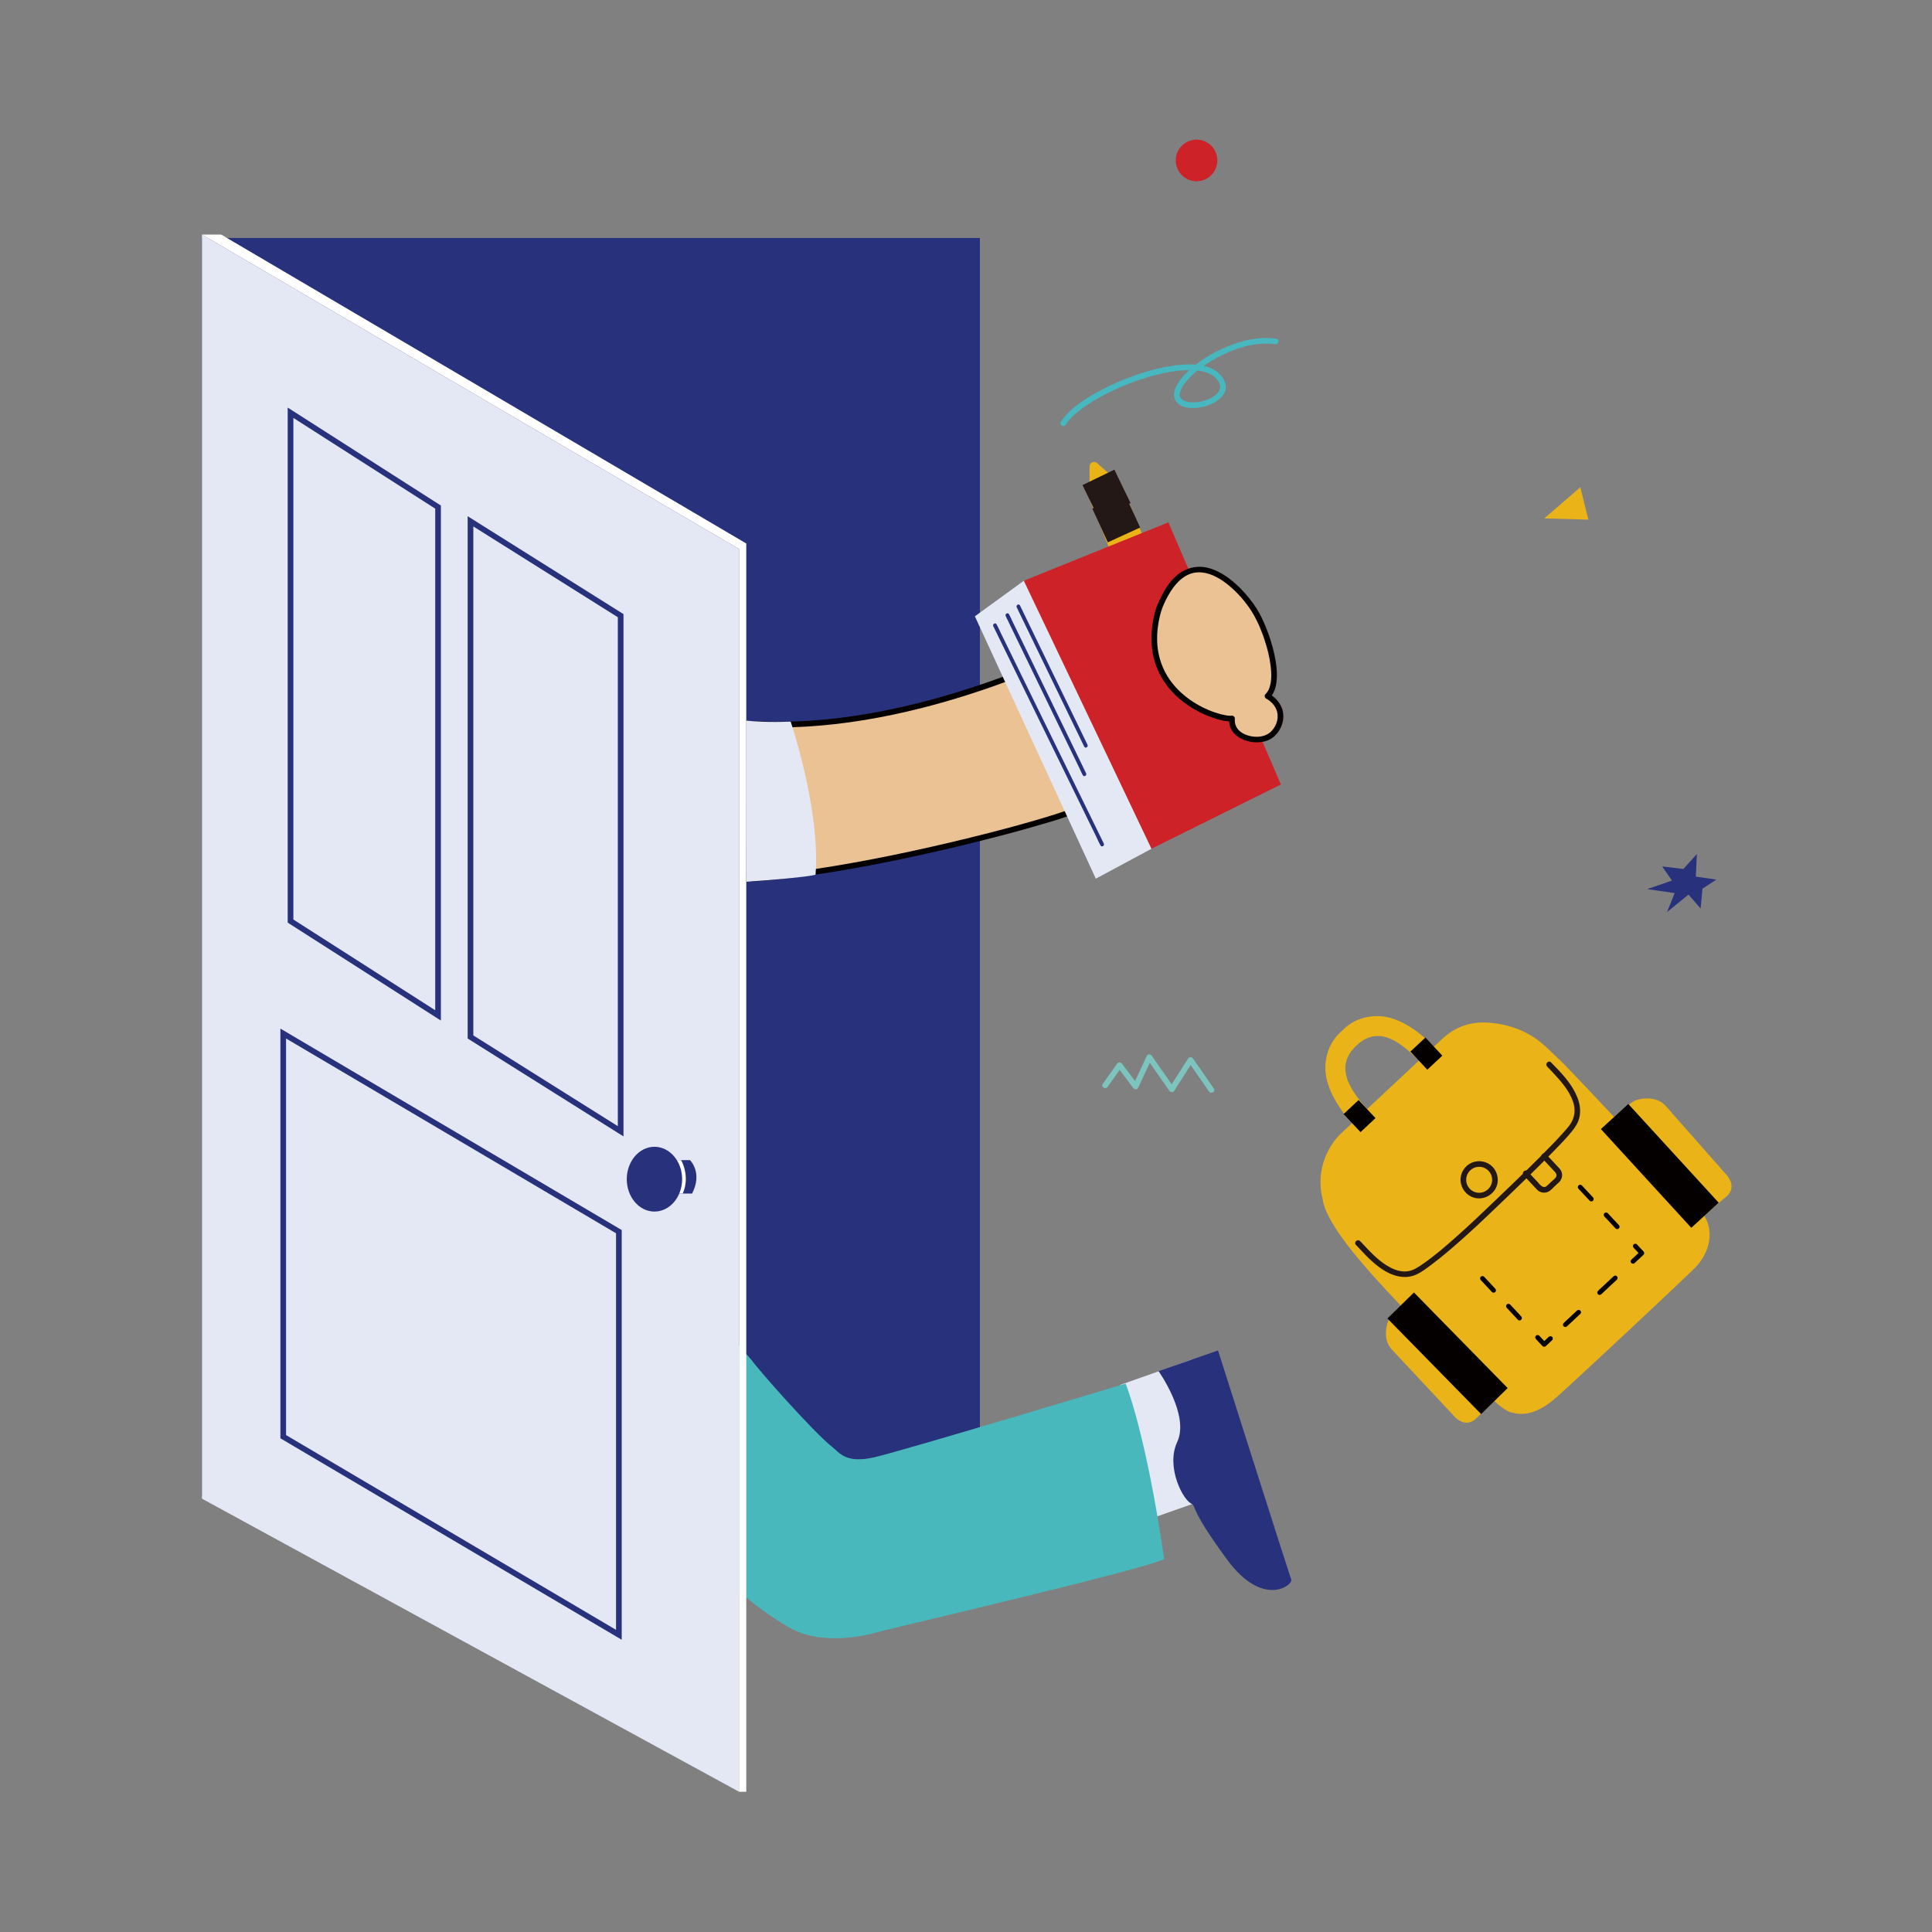 <svg width="156" height="156" viewBox="0 0 156 156" fill="none" xmlns="http://www.w3.org/2000/svg">
<rect x="0" y="0" width="156" height="156" fill="#808080" stroke="none"/>
<g id="Leave class (Student)">
<g id="Group 19527">
<g id="&#233;&#138;&#157;&#239;&#149;&#160;&#231;&#142;&#168;_Door_In">
<path id="Vector" d="M79.123 19.215H16.301V120.784H79.123V19.215Z" fill="#28317C"/>
</g>
<g id="&#233;&#138;&#157;&#239;&#149;&#160;&#231;&#142;&#168;_Arm">
<g id="Group">
<path id="Vector_2" d="M60.764 58.449C62.422 58.508 69.681 59.098 81.348 54.756C81.348 54.756 86.564 64.611 86.969 65.339C85.327 66.227 69.777 70.423 60.763 70.947C60.729 66.229 60.763 58.449 60.763 58.449H60.764Z" fill="#EAC293"/>
<path id="Vector_3" d="M60.765 58.678C62.249 58.732 63.724 58.755 65.208 58.664C68.297 58.473 71.364 57.94 74.364 57.184C76.752 56.583 79.102 55.835 81.409 54.977L81.152 54.872C81.749 56.001 82.346 57.128 82.944 58.255C83.934 60.123 84.924 61.992 85.917 63.859C86.201 64.392 86.48 64.927 86.773 65.454L86.856 65.141C86.808 65.167 86.76 65.19 86.711 65.213C86.682 65.227 86.653 65.239 86.624 65.251C86.588 65.266 86.668 65.233 86.621 65.251C86.601 65.26 86.58 65.268 86.56 65.277C86.386 65.347 86.21 65.411 86.033 65.474C85.526 65.652 85.012 65.813 84.498 65.97C82.957 66.438 81.402 66.857 79.843 67.257C77.852 67.768 75.852 68.24 73.844 68.677C71.707 69.14 69.56 69.564 67.403 69.92C65.427 70.248 63.438 70.525 61.439 70.674C61.215 70.691 60.991 70.707 60.767 70.719L60.995 70.947C60.98 68.851 60.979 66.755 60.98 64.659C60.98 62.926 60.985 61.194 60.991 59.462C60.991 59.124 60.994 58.787 60.995 58.449C60.995 58.155 60.54 58.155 60.538 58.449C60.534 59.422 60.531 60.394 60.529 61.368C60.525 63.414 60.522 65.46 60.525 67.506C60.526 68.653 60.531 69.8 60.538 70.946C60.538 71.064 60.642 71.182 60.767 71.174C62.747 71.058 64.719 70.801 66.678 70.495C68.85 70.155 71.01 69.742 73.162 69.288C75.313 68.834 77.255 68.38 79.289 67.868C80.924 67.457 82.554 67.023 84.171 66.544C85.101 66.269 86.061 66.008 86.944 65.608C86.993 65.585 87.042 65.562 87.089 65.536C87.198 65.477 87.229 65.329 87.171 65.224C86.454 63.936 85.78 62.622 85.089 61.319C84.123 59.5 83.16 57.681 82.196 55.862C81.979 55.455 81.764 55.047 81.548 54.64C81.504 54.558 81.38 54.502 81.291 54.535C77.54 55.929 73.674 57.038 69.722 57.689C67.386 58.074 65.017 58.295 62.65 58.277C62.022 58.272 61.396 58.242 60.768 58.219C60.474 58.208 60.474 58.665 60.768 58.676L60.765 58.678Z" fill="#040000"/>
</g>
</g>
<g id="&#233;&#138;&#157;&#239;&#149;&#160;&#231;&#142;&#168;_Pen">
<path id="Vector_4" d="M87.975 37.668V40.328L90.059 45.479L92.658 44.184L90.58 39.158L88.555 37.371C88.313 37.196 87.975 37.369 87.975 37.668Z" fill="#EAB419"/>
<path id="Vector_5" d="M88.061 40.519L90.634 39.272" stroke="#231815" stroke-width="3" stroke-miterlimit="10"/>
<path id="Vector_6" d="M88.824 42.428L91.437 41.23" stroke="#231815" stroke-width="3" stroke-miterlimit="10"/>
</g>
<g id="&#233;&#138;&#157;&#239;&#149;&#160;&#231;&#142;&#168;_Book_in">
<path id="Vector_7" d="M82.728 46.85L78.717 49.764L88.481 70.949L92.982 68.531L82.728 46.85Z" fill="#E4E8F5"/>
</g>
<g id="&#233;&#138;&#157;&#239;&#149;&#160;&#231;&#142;&#168;_Book">
<path id="Vector_8" d="M82.666 46.892L92.981 68.53L103.424 63.346L94.343 42.176L82.666 46.892Z" fill="#CD2328"/>
</g>
<g id="&#233;&#138;&#157;&#239;&#149;&#160;&#231;&#142;&#168;_Hand">
<g id="Group_2">
<path id="Vector_9" d="M102.346 56.201C103.734 56.965 103.647 58.54 102.646 59.359C101.76 60.085 99.307 59.692 99.478 58.013C98.239 58.157 91.702 55.967 93.512 49.357C95.943 42.626 100.506 47.704 101.562 49.765C102.617 51.826 103.458 55.164 102.346 56.201Z" fill="#EAC293"/>
<path id="Vector_10" d="M102.231 56.4C102.719 56.674 103.109 57.12 103.159 57.696C103.204 58.212 102.99 58.717 102.623 59.076C102.039 59.646 100.971 59.579 100.31 59.186C99.877 58.93 99.661 58.514 99.707 58.014C99.717 57.9 99.594 57.774 99.478 57.786C99.396 57.795 99.314 57.794 99.231 57.789C99.186 57.786 99.138 57.781 99.093 57.775C99.026 57.768 99.122 57.781 99.053 57.769C99.02 57.764 98.988 57.758 98.956 57.752C98.671 57.702 98.39 57.624 98.118 57.533C97.403 57.294 96.724 56.945 96.099 56.511C95.373 56.003 94.731 55.361 94.266 54.603C93.718 53.711 93.442 52.685 93.43 51.639C93.422 50.997 93.506 50.362 93.654 49.739C93.825 49.02 94.163 48.313 94.564 47.693C95.059 46.928 95.793 46.241 96.75 46.214C97.582 46.189 98.362 46.61 99.007 47.099C99.653 47.588 100.272 48.245 100.767 48.925C101.373 49.757 101.788 50.7 102.109 51.675C102.332 52.352 102.513 53.05 102.597 53.758C102.665 54.338 102.696 54.964 102.504 55.527C102.437 55.722 102.335 55.898 102.187 56.041C101.974 56.246 102.298 56.569 102.51 56.364C102.914 55.977 103.049 55.405 103.09 54.865C103.142 54.175 103.038 53.473 102.892 52.801C102.726 52.045 102.487 51.304 102.191 50.589C101.992 50.108 101.774 49.632 101.497 49.191C101.029 48.447 100.452 47.757 99.8 47.169C99.148 46.581 98.32 46.004 97.414 45.822C96.456 45.629 95.54 45.94 94.845 46.619C94.381 47.073 94.027 47.64 93.744 48.222C93.56 48.599 93.371 49 93.264 49.407C93.171 49.763 93.098 50.124 93.048 50.49C92.885 51.68 92.984 52.9 93.451 54.015C93.837 54.934 94.451 55.743 95.205 56.393C95.874 56.971 96.637 57.431 97.452 57.771C98.014 58.005 98.621 58.208 99.233 58.246C99.315 58.251 99.399 58.252 99.48 58.243L99.251 58.014C99.141 59.242 100.319 59.913 101.407 59.937C101.899 59.948 102.421 59.841 102.81 59.524C103.3 59.123 103.614 58.505 103.625 57.87C103.637 57.065 103.147 56.392 102.464 56.008C102.208 55.863 101.977 56.258 102.234 56.403L102.231 56.4Z" fill="#040000"/>
</g>
</g>
<g id="&#233;&#138;&#157;&#239;&#149;&#160;&#231;&#142;&#168;_Top">
<path id="Vector_11" d="M65.854 70.625C65.316 70.803 61.954 71.093 60.272 71.194C60.239 66.326 60.257 58.19 60.257 58.19C60.83 58.24 62.035 58.343 63.842 58.266C63.842 58.266 66.25 65.36 65.853 70.625H65.854Z" fill="#E4E8F5"/>
</g>
<g id="&#233;&#138;&#157;&#239;&#149;&#160;&#231;&#142;&#168;_Shoes">
<path id="Vector_12" d="M96.242 109.775L90.439 111.829L93.265 122.501L100.075 120.1L96.242 109.775Z" fill="#E4E8F5"/>
<path id="Vector_13" d="M96.261 121.442C96.628 121.826 96.167 121.948 99.075 125.92C101.983 129.891 104.424 127.973 104.262 127.55C104.101 127.126 98.351 109.043 98.351 109.043L93.545 110.711C93.545 110.711 96.081 114.262 95.052 116.439C94.11 118.468 95.554 121.218 96.261 121.442Z" fill="#28317C"/>
</g>
<g id="&#233;&#138;&#157;&#239;&#149;&#160;&#231;&#142;&#168;_Pants">
<path id="Vector_14" d="M60.69 109.819C60.991 110.31 65.638 115.619 67.231 116.861C67.749 117.264 68.276 118.209 70.6 117.668C73.085 117.089 90.887 111.718 90.887 111.718C90.887 111.718 92.513 115.61 94.001 125.893C92.137 126.792 72.106 131.443 71.089 131.729C70.071 132.016 66.398 133.008 63.59 131.341C60.542 129.531 58.711 127.581 58.711 127.581L58.371 107.164L60.688 109.821L60.69 109.819Z" fill="#49B8BC"/>
</g>
<g id="&#233;&#138;&#157;&#239;&#149;&#160;&#231;&#142;&#168;_Door">
<path id="Vector_15" d="M16.307 18.939L59.674 44.331V144.675L16.307 121.01V18.939Z" fill="#E4E8F5"/>
</g>
<g id="&#233;&#138;&#157;&#239;&#149;&#160;&#231;&#142;&#168;_Door_Side">
<path id="Vector_16" d="M16.307 18.939H17.856L60.258 43.884V144.675H59.674V44.331L16.307 18.939Z" fill="white"/>
</g>
<g id="&#233;&#138;&#157;&#239;&#149;&#160;&#231;&#142;&#168;_Handle-2">
<path id="Vector_17" d="M54.537 93.674H55.713C55.713 93.674 56.763 94.681 55.882 96.373H54.74" fill="#28317C"/>
<path id="Vector_18" d="M54.08 93.674H54.996C54.996 93.674 55.759 94.954 55.127 96.373H54.239" fill="white"/>
</g>
<g id="&#233;&#138;&#157;&#239;&#149;&#160;&#231;&#142;&#168;_Handle">
<path id="Vector_19" d="M52.844 97.829C54.078 97.829 55.079 96.658 55.079 95.213C55.079 93.769 54.078 92.598 52.844 92.598C51.61 92.598 50.609 93.769 50.609 95.213C50.609 96.658 51.61 97.829 52.844 97.829Z" fill="#28317C"/>
</g>
<g id="&#233;&#138;&#157;&#239;&#149;&#160;&#231;&#142;&#168;_Bag">
<path id="Vector_20" d="M114.455 85.749C113.852 86.313 109.114 90.744 108.253 91.549C107.392 92.355 106.166 94.334 106.797 96.812C107.213 100.191 115.765 107.946 119.894 112.36C120.465 112.958 121.346 113.849 121.981 114.032C122.538 114.186 123.769 114.53 125.704 112.801C127.639 111.072 135.867 103.378 136.903 102.329C137.939 101.279 138.673 99.3 137.265 97.71C135.858 96.119 126.717 86.258 125.826 85.478C124.935 84.696 123.599 82.833 120.208 82.577C118.087 82.417 116.921 83.444 116.308 84.018C115.875 84.424 114.455 85.751 114.455 85.751V85.749Z" fill="#EAB419"/>
<path id="Vector_21" d="M108.383 83.218C107.562 83.894 107.028 84.956 107.018 86.171C106.998 88.631 109.342 90.85 109.748 91.298L110.951 90.204C109.934 88.977 107.248 86.531 109.519 84.434C111.731 82.273 114.022 85.153 115.18 86.251L116.353 85.124C115.934 84.688 113.876 82.199 111.42 82.054C110.208 81.983 109.112 82.444 108.383 83.216V83.218Z" fill="#EAB419"/>
<path id="Vector_22" d="M113.864 104.709C113.493 105.03 112.557 105.912 112.249 106.356C111.978 106.746 111.579 108.106 112.377 108.959C113.546 110.209 117.479 114.415 117.479 114.415C117.479 114.415 118.351 115.404 119.244 114.488C120.136 113.572 121.253 112.608 121.253 112.608" fill="#EAB419"/>
<path id="Vector_23" d="M130.127 90.37C130.482 90.03 131.451 89.186 131.922 88.921C132.336 88.688 133.728 88.423 134.501 89.301C135.631 90.583 139.44 94.905 139.44 94.905C139.44 94.905 140.34 95.868 139.342 96.668C138.344 97.468 137.278 98.487 137.278 98.487" fill="#EAB419"/>
</g>
<g id="&#233;&#138;&#157;&#239;&#149;&#160;&#231;&#142;&#168;_Bag_Line">
<path id="Vector_24" d="M129.297 104.504C129.667 104.158 130.036 103.813 130.406 103.467C130.458 103.418 130.51 103.371 130.56 103.322C130.635 103.252 130.632 103.124 130.56 103.052C130.485 102.978 130.367 102.982 130.29 103.052C129.92 103.398 129.552 103.744 129.181 104.09C129.13 104.139 129.078 104.186 129.028 104.235C128.953 104.305 128.956 104.433 129.028 104.504C129.102 104.579 129.221 104.574 129.297 104.504Z" fill="#040000"/>
<path id="Vector_25" d="M126.526 107.097C126.842 106.803 127.157 106.507 127.472 106.213C127.516 106.172 127.561 106.131 127.603 106.09C127.676 106.021 127.678 105.888 127.603 105.82C127.526 105.748 127.411 105.747 127.334 105.82C127.018 106.114 126.703 106.409 126.388 106.703C126.343 106.745 126.299 106.786 126.257 106.827C126.183 106.895 126.182 107.028 126.257 107.097C126.334 107.168 126.449 107.17 126.526 107.097Z" fill="#040000"/>
<path id="Vector_26" d="M124.019 108.122C124.196 108.311 124.373 108.5 124.549 108.689C124.621 108.766 124.746 108.757 124.819 108.689C124.988 108.53 125.157 108.372 125.328 108.213C125.401 108.145 125.402 108.012 125.328 107.944C125.25 107.872 125.136 107.871 125.058 107.944C124.889 108.102 124.72 108.261 124.549 108.419H124.819C124.642 108.23 124.465 108.041 124.289 107.852C124.22 107.779 124.088 107.778 124.019 107.852C123.948 107.93 123.946 108.044 124.019 108.122Z" fill="#040000"/>
<path id="Vector_27" d="M121.662 105.6C121.925 105.882 122.187 106.163 122.451 106.444C122.487 106.484 122.524 106.522 122.561 106.562C122.629 106.635 122.762 106.636 122.83 106.562C122.902 106.484 122.903 106.37 122.83 106.292C122.567 106.01 122.305 105.73 122.041 105.448C122.004 105.408 121.968 105.37 121.931 105.331C121.863 105.258 121.73 105.256 121.662 105.331C121.59 105.409 121.589 105.523 121.662 105.6Z" fill="#040000"/>
<path id="Vector_28" d="M119.566 103.36C119.83 103.642 120.093 103.924 120.357 104.207C120.393 104.247 120.43 104.286 120.466 104.325C120.535 104.398 120.667 104.399 120.736 104.325C120.808 104.247 120.809 104.133 120.736 104.055C120.472 103.773 120.209 103.491 119.945 103.208C119.909 103.168 119.872 103.129 119.836 103.091C119.767 103.017 119.635 103.016 119.566 103.091C119.494 103.168 119.493 103.283 119.566 103.36Z" fill="#040000"/>
<path id="Vector_29" d="M113.098 105.412L120.665 113.13" stroke="#040000" stroke-width="3" stroke-miterlimit="10"/>
<path id="Vector_30" d="M130.371 90.154L137.67 98.126" stroke="#040000" stroke-width="3" stroke-miterlimit="10"/>
<path id="Vector_31" d="M109.172 90.685L110.381 89.553" stroke="#040000" stroke-width="2" stroke-miterlimit="10"/>
<path id="Vector_32" d="M114.566 85.641L115.779 84.508" stroke="#040000" stroke-width="2" stroke-miterlimit="10"/>
<path id="Vector_33" d="M123.03 94.908C123.281 95.177 123.534 95.447 123.785 95.715C123.892 95.829 123.997 95.945 124.105 96.056C124.348 96.306 124.713 96.376 125.027 96.221C125.201 96.134 125.347 95.963 125.487 95.831C125.627 95.698 125.763 95.579 125.894 95.45C126.162 95.185 126.22 94.754 125.994 94.443C125.909 94.326 125.801 94.224 125.702 94.117C125.414 93.809 125.126 93.501 124.838 93.194C124.637 92.979 124.314 93.302 124.515 93.517C124.739 93.756 124.963 93.997 125.187 94.236L125.55 94.624C125.664 94.746 125.729 94.9 125.63 95.058C125.551 95.183 125.402 95.287 125.294 95.386C125.161 95.511 125.032 95.64 124.895 95.759C124.59 96.024 124.328 95.628 124.139 95.426C123.877 95.145 123.613 94.864 123.351 94.583C123.15 94.368 122.827 94.691 123.028 94.906L123.03 94.908Z" fill="#231815"/>
<path id="Vector_34" d="M124.919 86.111C126.026 87.29 127.986 89.139 126.732 90.859C126.684 90.925 126.697 90.906 126.659 90.955C126.616 91.01 126.572 91.063 126.526 91.117C126.426 91.237 126.323 91.354 126.218 91.47C125.959 91.759 125.691 92.043 125.422 92.325C124.774 92.998 124.113 93.658 123.447 94.313C122.554 95.19 121.648 96.054 120.745 96.921C119.687 97.934 118.63 98.945 117.532 99.916C116.677 100.672 115.807 101.426 114.867 102.073C114.499 102.327 114.118 102.586 113.664 102.649C113.184 102.716 112.698 102.573 112.273 102.352C111.424 101.912 110.754 101.208 110.111 100.516C110.014 100.411 109.918 100.306 109.814 100.207C109.602 100.003 109.279 100.326 109.491 100.53C109.751 100.783 109.988 101.06 110.242 101.321C110.603 101.691 110.985 102.041 111.403 102.347C112.274 102.984 113.373 103.383 114.409 102.891C114.806 102.702 115.172 102.423 115.525 102.161C115.996 101.811 116.453 101.441 116.901 101.063C118.074 100.076 119.201 99.034 120.309 97.975C121.324 97.006 122.34 96.036 123.344 95.056C124.038 94.377 124.73 93.694 125.408 92.998C125.941 92.451 126.483 91.901 126.962 91.304C127.222 90.979 127.439 90.627 127.53 90.215C127.647 89.689 127.57 89.142 127.378 88.644C127.003 87.675 126.299 86.871 125.583 86.136C125.47 86.021 125.355 85.905 125.243 85.787C125.042 85.573 124.719 85.896 124.92 86.111H124.919Z" fill="#231815"/>
<path id="Vector_35" d="M128.627 96.682C128.363 96.4 128.1 96.118 127.836 95.835C127.799 95.795 127.763 95.756 127.726 95.718C127.658 95.644 127.525 95.643 127.457 95.718C127.385 95.795 127.383 95.909 127.457 95.987C127.72 96.269 127.984 96.551 128.247 96.834C128.284 96.874 128.32 96.913 128.357 96.951C128.426 97.025 128.558 97.026 128.627 96.951C128.698 96.874 128.7 96.76 128.627 96.682Z" fill="#040000"/>
<path id="Vector_36" d="M130.717 98.919C130.453 98.637 130.191 98.357 129.928 98.075C129.891 98.035 129.855 97.997 129.818 97.958C129.75 97.885 129.617 97.883 129.548 97.958C129.477 98.035 129.475 98.15 129.548 98.227C129.812 98.509 130.074 98.79 130.338 99.071C130.374 99.111 130.411 99.149 130.447 99.189C130.516 99.262 130.648 99.263 130.717 99.189C130.788 99.111 130.79 98.997 130.717 98.919Z" fill="#040000"/>
<path id="Vector_37" d="M131.992 101.984C132.23 101.762 132.468 101.539 132.705 101.317C132.783 101.245 132.774 101.12 132.705 101.047C132.529 100.858 132.352 100.67 132.175 100.481C132.105 100.406 131.977 100.409 131.906 100.481C131.831 100.555 131.836 100.674 131.906 100.75C132.082 100.939 132.259 101.128 132.436 101.317V101.047C132.198 101.27 131.96 101.492 131.723 101.715C131.648 101.785 131.651 101.913 131.723 101.984C131.797 102.059 131.916 102.054 131.992 101.984Z" fill="#040000"/>
<path id="Vector_38" d="M120.206 94.554C120.282 94.638 120.338 94.722 120.392 94.833C120.404 94.861 120.401 94.85 120.413 94.885C120.424 94.912 120.433 94.941 120.44 94.97C120.448 94.995 120.454 95.019 120.459 95.043C120.46 95.052 120.475 95.132 120.472 95.107C120.48 95.165 120.483 95.225 120.481 95.282C120.481 95.307 120.481 95.333 120.478 95.357C120.478 95.374 120.475 95.391 120.474 95.407C120.477 95.383 120.474 95.413 120.471 95.421C120.451 95.532 120.416 95.647 120.375 95.726C120.27 95.933 120.116 96.09 119.912 96.197C119.729 96.293 119.503 96.331 119.296 96.303C119.089 96.276 118.883 96.181 118.729 96.04C118.557 95.88 118.455 95.698 118.407 95.473C118.394 95.415 118.393 95.412 118.388 95.346C118.384 95.281 118.385 95.22 118.39 95.157C118.393 95.12 118.397 95.091 118.411 95.033C118.425 94.975 118.445 94.911 118.467 94.851C118.493 94.787 118.57 94.659 118.621 94.598C118.701 94.505 118.783 94.432 118.877 94.374C119.092 94.242 119.318 94.192 119.577 94.222C119.551 94.219 119.627 94.231 119.641 94.234C119.674 94.242 119.706 94.25 119.738 94.259C119.807 94.278 119.848 94.295 119.896 94.32C120.024 94.385 120.107 94.449 120.206 94.551C120.41 94.764 120.733 94.442 120.529 94.228C120.098 93.776 119.423 93.634 118.847 93.878C118.271 94.122 117.892 94.719 117.933 95.345C117.974 95.971 118.408 96.533 119.022 96.708C119.636 96.884 120.291 96.641 120.663 96.129C121.083 95.552 121.004 94.745 120.529 94.227C120.329 94.009 120.008 94.333 120.206 94.55V94.554Z" fill="#231815"/>
</g>
<g id="&#233;&#138;&#157;&#239;&#149;&#160;&#231;&#142;&#168;_Line">
<path id="Vector (Stroke)" fill-rule="evenodd" clip-rule="evenodd" d="M23.23 32.91L35.599 40.82V82.406L23.23 74.497V32.91ZM23.688 33.745V74.247L35.142 81.572V41.07L23.688 33.745Z" fill="#28317C"/>
<path id="Vector (Stroke)_2" fill-rule="evenodd" clip-rule="evenodd" d="M37.762 41.682L50.344 49.586V91.76L37.762 83.855V41.682ZM38.219 42.508V83.603L49.887 90.933V49.839L38.219 42.508Z" fill="#28317C"/>
<path id="Vector (Stroke)_3" fill-rule="evenodd" clip-rule="evenodd" d="M22.641 83.055L50.2 99.32V132.403L22.641 116.137V83.055ZM23.098 83.855V115.876L49.743 131.602V99.582L23.098 83.855Z" fill="#28317C"/>
<path id="Vector_39" d="M80.204 50.566C80.492 51.155 80.78 51.743 81.068 52.333C81.757 53.741 82.445 55.15 83.135 56.557C83.969 58.261 84.802 59.962 85.634 61.666C86.356 63.142 87.078 64.618 87.8 66.094C88.036 66.577 88.272 67.06 88.509 67.543C88.62 67.77 88.717 68.015 88.847 68.233C88.853 68.242 88.858 68.254 88.862 68.265C88.949 68.442 89.211 68.286 89.126 68.111C88.838 67.522 88.55 66.934 88.262 66.344C87.573 64.936 86.885 63.527 86.195 62.12C85.361 60.416 84.528 58.715 83.696 57.011C82.974 55.535 82.252 54.059 81.53 52.583C81.294 52.1 81.058 51.617 80.821 51.134C80.71 50.907 80.613 50.662 80.483 50.444C80.477 50.435 80.472 50.423 80.468 50.412C80.381 50.235 80.119 50.391 80.204 50.566Z" fill="#28317C"/>
<path id="Vector_40" d="M81.206 49.747C81.413 50.174 81.619 50.6 81.826 51.027C82.323 52.051 82.82 53.075 83.316 54.1C83.913 55.332 84.512 56.565 85.109 57.799C85.629 58.87 86.148 59.941 86.666 61.012L87.18 62.071C87.259 62.235 87.327 62.416 87.423 62.573C87.428 62.579 87.431 62.589 87.434 62.594C87.519 62.771 87.783 62.616 87.698 62.441C87.49 62.014 87.285 61.588 87.078 61.161C86.581 60.137 86.084 59.114 85.588 58.088C84.99 56.856 84.392 55.623 83.795 54.389C83.275 53.318 82.756 52.247 82.238 51.176L81.724 50.118C81.645 49.953 81.576 49.772 81.481 49.615C81.476 49.609 81.473 49.6 81.47 49.593C81.385 49.417 81.121 49.572 81.206 49.747Z" fill="#28317C"/>
<path id="Vector_41" d="M82.095 49.04C82.712 50.314 83.33 51.589 83.947 52.863C84.924 54.878 85.9 56.892 86.877 58.908C87.101 59.369 87.323 59.829 87.547 60.291C87.633 60.468 87.896 60.312 87.811 60.137C87.194 58.864 86.575 57.588 85.958 56.315C84.982 54.299 84.005 52.285 83.029 50.27C82.805 49.808 82.582 49.348 82.359 48.886C82.273 48.71 82.01 48.865 82.095 49.04Z" fill="#28317C"/>
</g>
<g id="&#233;&#138;&#157;&#239;&#149;&#160;&#231;&#142;&#168;_Things">
<path id="Vector_42" d="M96.616 14.634C97.544 14.634 98.296 13.882 98.296 12.954C98.296 12.026 97.544 11.273 96.616 11.273C95.688 11.273 94.936 12.026 94.936 12.954C94.936 13.882 95.688 14.634 96.616 14.634Z" fill="#CD2328"/>
<path id="Vector_43" d="M98.016 87.901C97.455 87.091 96.893 86.279 96.332 85.469C96.233 85.327 96.034 85.318 95.938 85.469C95.432 86.261 94.926 87.053 94.42 87.845H94.815C94.21 86.978 93.604 86.113 92.999 85.246C92.91 85.12 92.682 85.077 92.604 85.246C92.237 86.037 91.868 86.828 91.501 87.617H91.896C91.463 87.041 91.031 86.466 90.596 85.891C90.49 85.747 90.308 85.741 90.202 85.891C89.813 86.436 89.425 86.981 89.038 87.527C88.867 87.767 89.263 87.996 89.432 87.757C89.821 87.211 90.209 86.666 90.596 86.121H90.202C90.634 86.697 91.067 87.271 91.501 87.847C91.593 87.969 91.815 88.019 91.896 87.847C92.263 87.056 92.632 86.265 92.999 85.476H92.604C93.209 86.343 93.815 87.208 94.42 88.075C94.519 88.217 94.717 88.228 94.815 88.075C95.32 87.283 95.826 86.491 96.332 85.699H95.938C96.498 86.509 97.06 87.321 97.621 88.132C97.787 88.372 98.183 88.144 98.016 87.901Z" fill="#7DC4BF"/>
<path id="Vector_44" d="M127.605 39.344L124.695 41.859L128.254 41.958L127.605 39.344Z" fill="#EAB419"/>
<path id="Vector_45" d="M86.048 34.298C86.432 33.681 87.072 33.183 87.681 32.766C88.526 32.188 89.441 31.712 90.377 31.3C91.314 30.889 92.372 30.517 93.407 30.257C94.329 30.027 95.284 29.86 96.238 29.889C96.907 29.911 97.659 30.039 98.13 30.49C98.317 30.669 98.505 30.936 98.523 31.203C98.548 31.539 98.278 31.829 97.996 32.013C97.617 32.263 97.164 32.409 96.716 32.466C96.339 32.513 95.891 32.514 95.551 32.321C95.431 32.252 95.315 32.149 95.272 32.027C95.237 31.926 95.249 31.8 95.278 31.681C95.365 31.334 95.595 31.014 95.836 30.738C96.57 29.891 97.544 29.247 98.537 28.742C99.635 28.185 100.863 27.773 102.103 27.746C102.387 27.74 102.672 27.754 102.952 27.796C103.232 27.839 103.363 27.4 103.074 27.356C101.744 27.15 100.383 27.455 99.152 27.961C97.921 28.467 96.837 29.12 95.909 30.002C95.565 30.33 95.231 30.7 95.01 31.125C94.849 31.434 94.719 31.827 94.841 32.173C95.178 33.125 96.598 33.017 97.358 32.795C98.118 32.572 99.268 31.89 98.921 30.902C98.668 30.185 98.037 29.758 97.324 29.573C96.407 29.335 95.423 29.414 94.5 29.562C93.383 29.74 92.288 30.062 91.231 30.459C90.173 30.857 89.124 31.341 88.145 31.925C87.361 32.392 86.564 32.933 85.97 33.636C85.856 33.771 85.748 33.913 85.655 34.064C85.499 34.313 85.894 34.544 86.049 34.294L86.048 34.298Z" fill="#47B8BF"/>
<path id="Vector_46" d="M138.586 71.025L136.928 70.782L137.015 68.959L135.923 70.167L134.21 69.958L135.005 71.101L133.01 71.791L135.22 72.114L134.603 73.647L136.338 72.234L137.317 73.359L137.466 71.757L138.586 71.025Z" fill="#28317C"/>
</g>
</g>
</g>
</svg>
